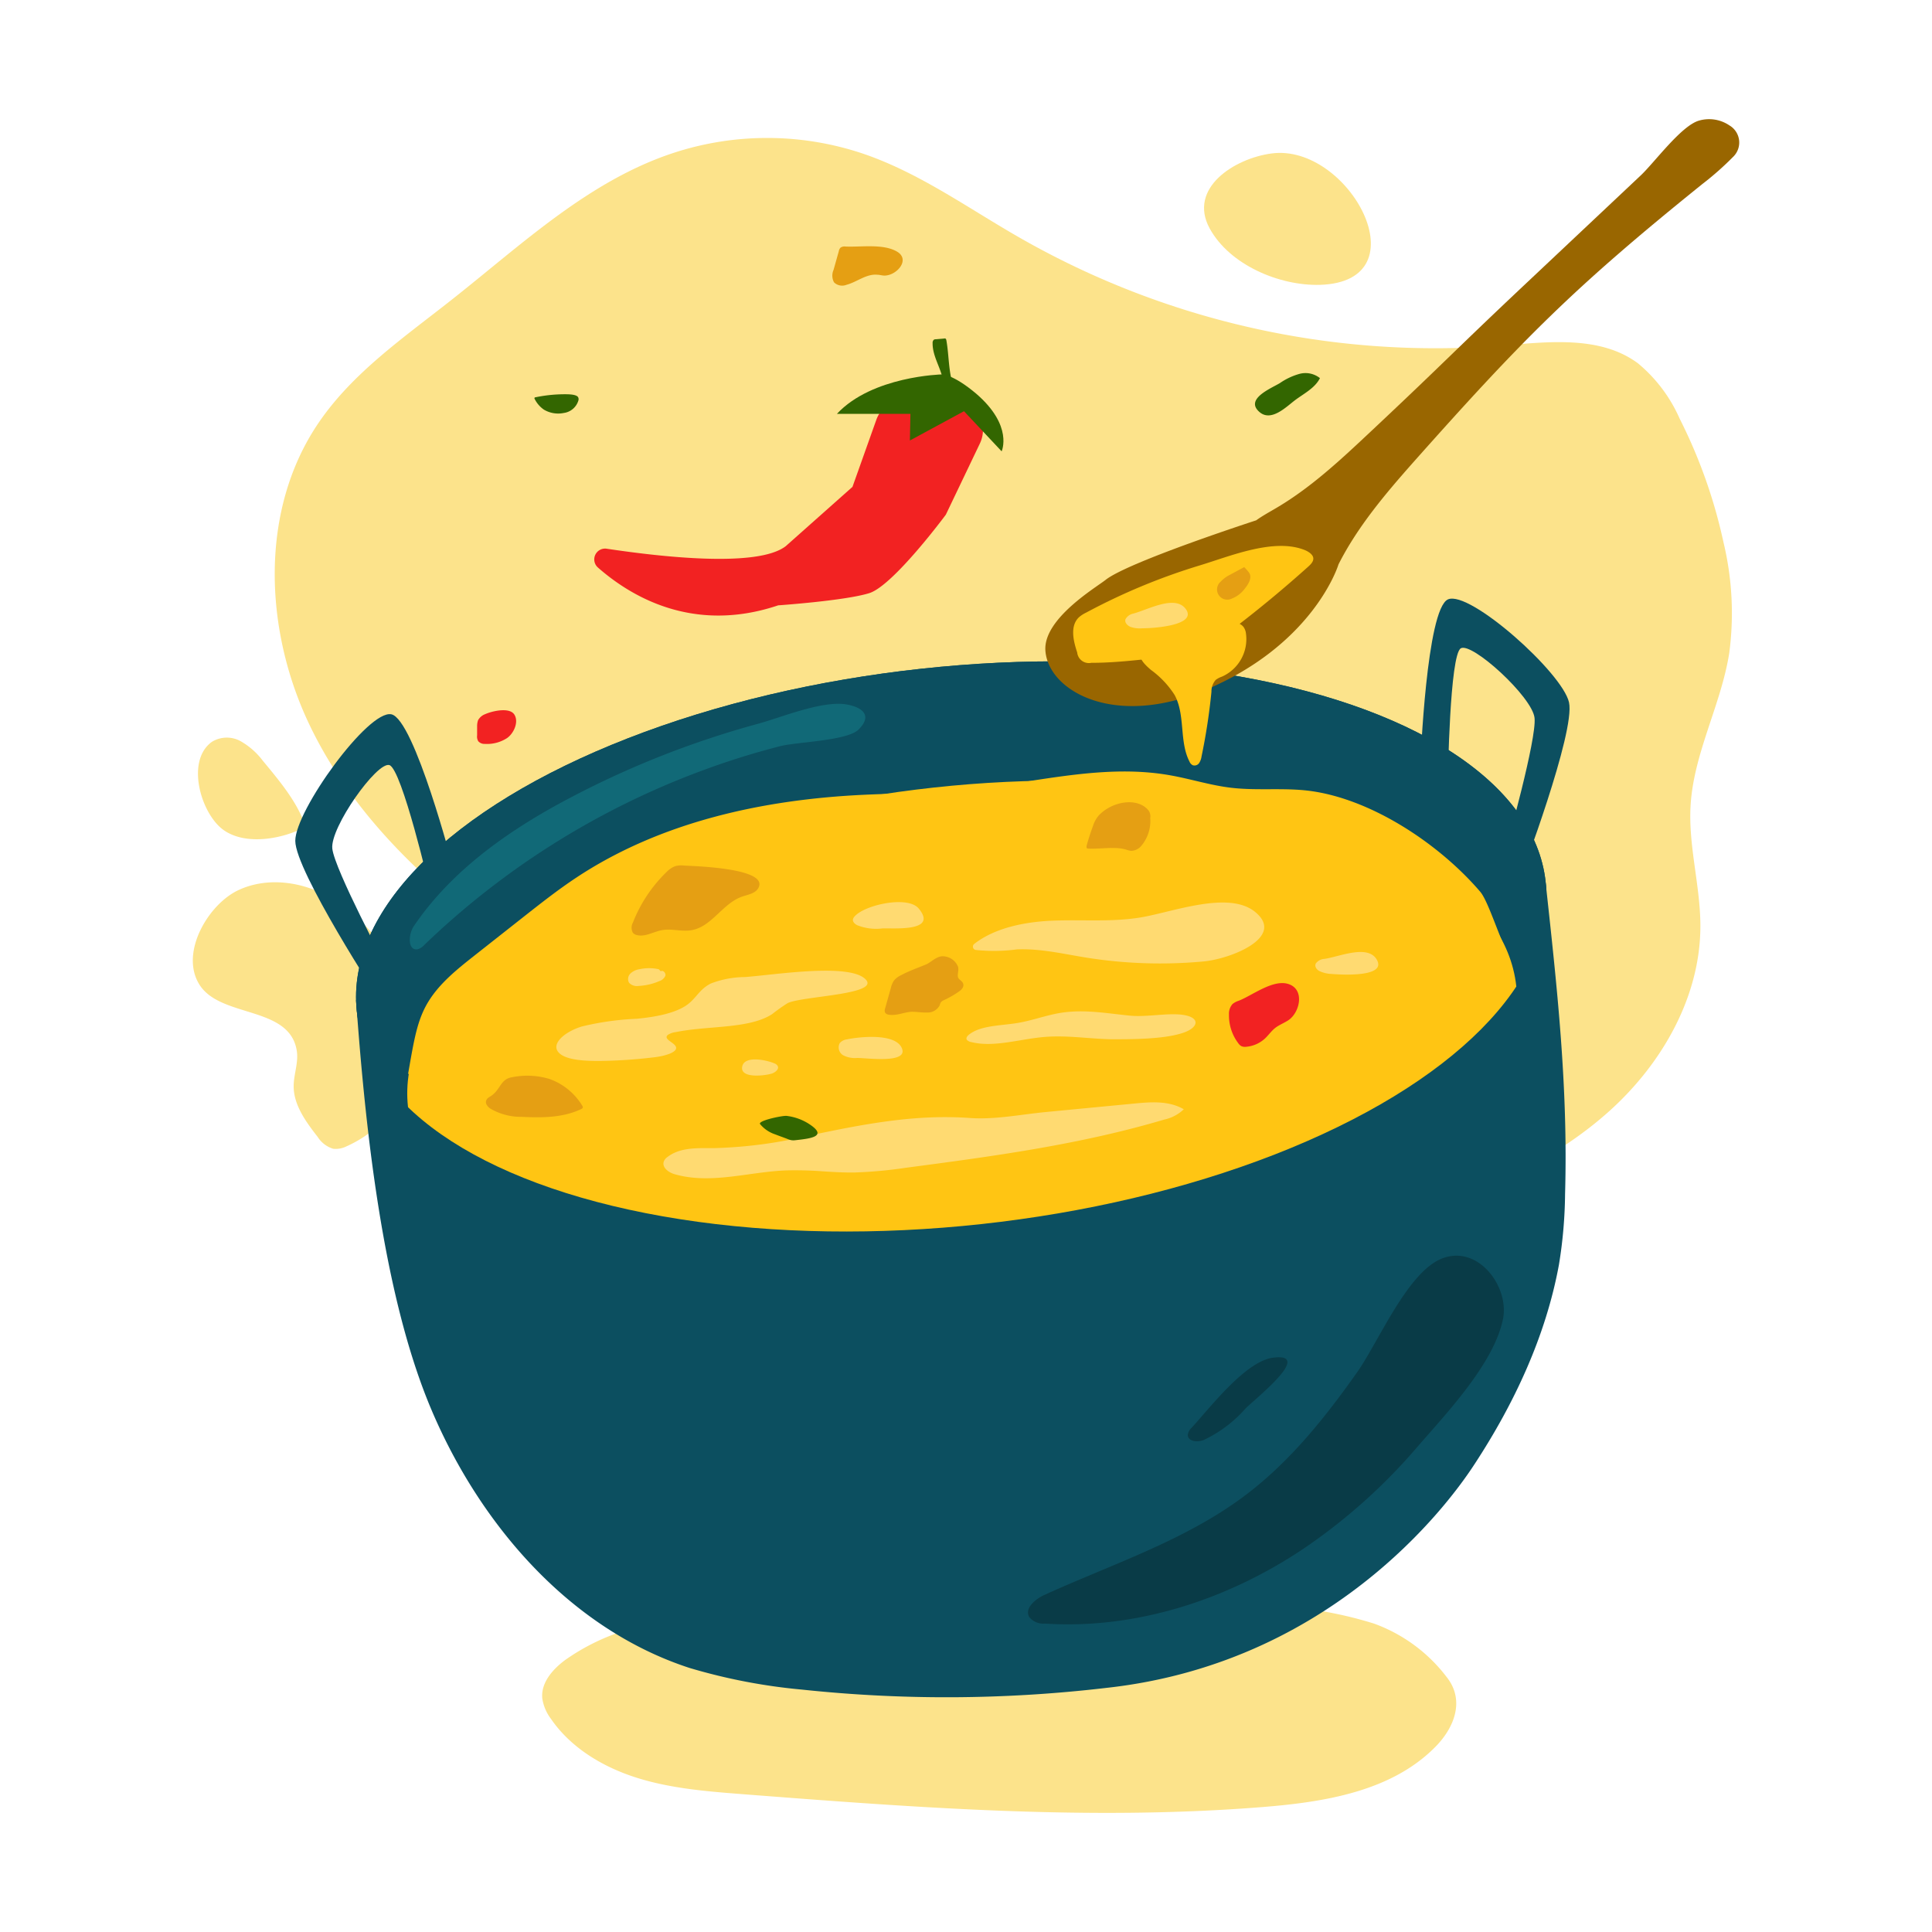 <svg id="Artwork_-_Primary" data-name="Artwork - Primary" xmlns="http://www.w3.org/2000/svg" viewBox="0 0 250 250"><defs><style>.cls-1{fill:none}.cls-2{fill:#FCE38B}.cls-3{fill:#0c4f60}.cls-4{clip-path:url(#clip-path)}.cls-5{fill:#ffc513}.cls-6{fill:#ffda71}.cls-7{fill:#e59f13}.cls-8{fill:#f22222}.cls-9{fill:#360}.cls-10{fill:#093b47}.cls-11{fill:#116977}.cls-12{fill:#960}</style><clipPath id="clip-path"><ellipse class="cls-1" cx="123.08" cy="122.48" rx="77.37" ry="36.14" transform="rotate(-6.21 122.967 122.411)"/></clipPath></defs><path class="cls-2" d="M67.51 123.26C56.3 115.52 45.85 106 40 93.69s-6.42-27.76 1.24-39c4.41-6.47 11-11 17.18-15.88 9.06-7.14 17.71-15.38 28.66-19a38.9 38.9 0 0 1 24.82.15c7.16 2.48 13.41 7 20 10.77a108.29 108.29 0 0 0 62.32 14c6.09-.5 12.84-1.35 17.74 2.29a19.52 19.52 0 0 1 5.39 7.16 66.73 66.73 0 0 1 5.67 16 39.21 39.21 0 0 1 .74 14.35c-1.07 6.72-4.61 12.94-5 19.74-.3 5.2 1.27 10.35 1.27 15.56 0 9.12-4.92 17.74-11.69 23.86s-15.24 10-23.83 13.07a162.82 162.82 0 0 1-45.87 9.24c-15.13.83-31.74-1-42.6-11.61-7.72-7.51-11.61-18.59-20.28-25M34 98.43a9.39 9.39 0 0 0-2.9-2.54 3.68 3.68 0 0 0-3.69.11c-3.41 2.46-1.41 9.3 1.5 11.39s7.77 1.15 10.61-.4c-.89-3.06-3.52-6.14-5.52-8.56zm-3.1 16.73c3.72-1.72 8.22-1.08 11.78.94a24.21 24.21 0 0 1 8.39 8.78 22.27 22.27 0 0 1 2.56 5.62 15.56 15.56 0 0 1-8.78 17.83 3.12 3.12 0 0 1-1.74.32 3.63 3.63 0 0 1-2-1.53C39.6 145.18 38 143 38 140.57c0-1.58.67-3.13.39-4.68-1-5.8-9.93-4.12-12.62-8.54-2.52-4.13 1.23-10.41 5.13-12.19zm146.89 94.93a51.71 51.71 0 0 0-12.19-2.24l-15.34-1.56c-9.49-1-19-1.93-28.56-1.62a194.26 194.26 0 0 0-21 2.13c-6.7 1-13.44 2-19.85 4.19a27.83 27.83 0 0 0-7.74 3.83c-1.61 1.2-3.13 2.94-2.94 4.94a5.82 5.82 0 0 0 1.11 2.64c2.62 3.83 6.85 6.32 11.27 7.69s9.1 1.73 13.72 2.09c22.29 1.72 44.68 3.43 67 1.66 8.05-.64 16.7-2 22.41-7.74 2.55-2.55 3.9-6.11 1.51-9.1a20.65 20.65 0 0 0-9.4-6.91z"/><path class="cls-3" d="M46.07 129.38c1.17 16.21 3.39 38 9.74 53s18 28.43 33.41 33.45a74.65 74.65 0 0 0 14.62 2.81 177 177 0 0 0 39.25-.22c30.82-3.35 45.91-26.2 47.71-28.95 5.15-7.86 9.24-16.6 10.93-25.84a59.69 59.69 0 0 0 .79-9.15c.4-14-1.06-26.9-2.52-40.32"/><ellipse class="cls-3" cx="123.08" cy="122.48" rx="77.37" ry="36.14" transform="rotate(-6.21 122.967 122.411)"/><ellipse class="cls-3" cx="123.08" cy="122.48" rx="77.37" ry="36.14" transform="rotate(-6.21 122.967 122.411)"/><g class="cls-4"><ellipse class="cls-5" cx="124.49" cy="135.41" rx="72.13" ry="33.69" transform="rotate(-6.21 124.392 135.338)"/></g><path class="cls-6" d="M101.91 129.81a23.87 23.87 0 0 0-2 1.42c-3 1.94-8.27 1.46-12.5 2.33a2.31 2.31 0 0 0-1 .36c-.66.58 1 1 1.08 1.64s-1.5 1.09-2.74 1.24a65.39 65.39 0 0 1-7.25.49c-2.05 0-4.38-.15-5.22-1.11-1-1.11.76-2.66 3-3.35a36.27 36.27 0 0 1 7.1-1c2.4-.23 5-.7 6.55-1.82 1.19-.87 1.57-2 3.06-2.75a12.64 12.64 0 0 1 4.38-.83c3.61-.25 13.14-1.81 15.5.17 2.53 2.11-8.11 2.27-9.96 3.21zm45.6-11.08c-3.81.61-7.61.24-11.44.41-3.52.16-7.35.93-10 3a.44.44 0 0 0 .16.78 22.54 22.54 0 0 0 5.37-.07c3.09-.12 6 .59 9 1.07a60.61 60.61 0 0 0 15.14.49c3.49-.32 10.6-3.11 6.73-6.36-3.42-2.9-10.79.01-14.96.68z"/><path class="cls-5" d="M98 137.9s7.9-5.32 13.65-5.72 3.62-7.75 14.27-8.24 4.08 16.27 4.08 16.27l-17.19 3.21"/><path class="cls-5" d="M123.67 128s6-3.49 11.46-1.25 16-.87 15.66 2.51-4.52 10.52-4.52 10.52l-15.39-2.15"/><path class="cls-3" d="M49.15 129.49s-10.93-16.76-10.94-20.68 9.44-17 12.43-16.38 8 19.86 8 19.86l-3 2.84S52 99.46 50.38 99s-7.68 8.09-7.38 10.81 7 15.3 7 15.3m146.79-11.67s7.08-18.72 6.24-22.55-12.87-14.56-15.66-13.33-3.56 21.12-3.56 21.12l3.55 2.13s.23-16.09 1.67-16.92 9.24 6.28 9.54 9-3.57 16.45-3.57 16.45"/><path class="cls-6" d="M137.33 131.05c-1.92.3-3.72 1-5.64 1.32-2.18.36-4.73.31-6.24 1.46-.27.2-.49.48-.35.71a1 1 0 0 0 .61.31c2.91.72 6.27-.41 9.47-.67 2.93-.24 5.78.25 8.69.3 2.58 0 6.62 0 9.09-.79 2.11-.65 2.47-2 .16-2.36-1.93-.3-4.71.3-6.83.1-2.94-.28-5.89-.85-8.96-.38zm-27.76 3.45a1.42 1.42 0 0 0-.9.47 1.18 1.18 0 0 0 .45 1.59 3.34 3.34 0 0 0 1.8.34c1.29 0 6.65.76 5.78-1.27s-5.7-1.44-7.13-1.13zm-9.7 4.42c.46-.15 1-.59.75-1a.76.76 0 0 0-.42-.32c-.86-.39-3.82-1.08-4.15.38-.37 1.63 2.95 1.22 3.82.94zm10.73-20.35a.83.83 0 0 0-.24.45c0 .31.27.55.54.69a6.53 6.53 0 0 0 3.26.43c1.52-.07 7.25.48 4.72-2.58-1.41-1.7-6.96-.48-8.28 1.01zm-25.35 6.85a5.79 5.79 0 0 0-2.52 0 2.15 2.15 0 0 0-1.16.56 1 1 0 0 0-.17 1.19 1.4 1.4 0 0 0 1.24.41 7.78 7.78 0 0 0 2.69-.63 1.26 1.26 0 0 0 .77-.69c.09-.35-.3-.77-.6-.58m85.88-1.6a1.48 1.48 0 0 0-1.12.6c-.18.38.1.81.53 1a4 4 0 0 0 1.52.35c1.58.13 7 .38 5.89-1.77s-4.89-.45-6.82-.18zm-79.06 24.49c-2 0-4.27-.14-5.93 1.13a1.3 1.3 0 0 0-.5.61c-.25.78.65 1.42 1.4 1.63 4.7 1.35 9.58-.3 14.41-.49a47.48 47.48 0 0 1 4.77.12c1.37.09 2.73.17 4.09.15a57.06 57.06 0 0 0 6.65-.61c11.25-1.48 22.55-3 33.45-6.24a5.18 5.18 0 0 0 2.52-1.33c-1.93-1.13-4.25-.95-6.42-.74l-11.57 1.11c-3.21.32-6.55 1-9.79.75-7.19-.49-13.83.84-20.83 2.31a59.61 59.61 0 0 1-12.25 1.6z"/><path class="cls-7" d="M116.58 126.2a2.58 2.58 0 0 0-.89.67 2.82 2.82 0 0 0-.42 1l-.76 2.7a.76.76 0 0 0 0 .42.58.58 0 0 0 .46.3c1 .2 2-.32 3-.37.66 0 1.32.12 2 .1a1.76 1.76 0 0 0 1.62-.92 1.54 1.54 0 0 1 .17-.42 1.09 1.09 0 0 1 .4-.27 12.22 12.22 0 0 0 1.86-1.06c.35-.23.72-.58.63-1s-.56-.54-.68-.89.13-.89 0-1.37a2.17 2.17 0 0 0-2-1.35c-.72 0-1.38.65-2 1-1.21.51-2.34.89-3.39 1.46z"/><path class="cls-8" d="M160.28 129.5a2.38 2.38 0 0 0-.8.43 1.9 1.9 0 0 0-.45 1.36 5.94 5.94 0 0 0 1.2 3.7 1.21 1.21 0 0 0 .4.38 1.18 1.18 0 0 0 .64.08 4.09 4.09 0 0 0 2.45-1.1c.44-.42.79-.93 1.26-1.31s1.15-.65 1.7-1c1.54-1 2.21-4.05 0-4.72-1.99-.61-4.68 1.52-6.4 2.18z"/><path class="cls-7" d="M71.11 139.62a8.17 8.17 0 0 1 4.23 3.45.31.31 0 0 1 .07.24c0 .1-.12.16-.22.21-2.35 1.12-5.06 1.13-7.66 1a7.88 7.88 0 0 1-4.07-1.06c-.34-.24-.67-.62-.56-1s.39-.47.65-.65c1.27-.86 1.18-2.18 2.73-2.42a9.89 9.89 0 0 1 4.83.23z"/><path class="cls-8" d="M62.76 92.42a1.73 1.73 0 0 0-.9.78 2.31 2.31 0 0 0-.12.78v1.17a1.18 1.18 0 0 0 .15.77 1.06 1.06 0 0 0 .82.34 4.77 4.77 0 0 0 2.85-.72c.87-.55 1.62-2.08 1-3.07s-2.86-.47-3.8-.05z"/><path class="cls-9" d="M98.35 145.45a4.23 4.23 0 0 0 1.94 1.33c.51.2 1 .37 1.53.57a2.46 2.46 0 0 0 .58.19 2 2 0 0 0 .54 0c1.89-.21 4.32-.46 1.69-2.14a6.87 6.87 0 0 0-2.81-1c-.44-.09-3.77.6-3.47 1.05zm67.27-95.88a8.48 8.48 0 0 1 2.53-1.19 3 3 0 0 1 2.65.55c-.65 1.3-2.09 2-3.23 2.86s-3.09 2.85-4.61 1.51c-1.91-1.68 1.54-3.05 2.66-3.73zm-96.47 1.98A3.68 3.68 0 0 0 70.37 53a3.6 3.6 0 0 0 2.57.44 2.29 2.29 0 0 0 1.91-1.64.54.54 0 0 0-.06-.43c-.21-.27-.8-.33-1.32-.35a18.66 18.66 0 0 0-4.28.41"/><path class="cls-5" d="M169.4 102.33c-3.33-.42-6.72 0-10.06-.39-2.7-.31-5.3-1.16-8-1.63-9.07-1.59-18.27 1.22-27.45 2-4 .36-8 .34-12 .53-13.1.6-26.41 3.49-37.34 10.74-2.4 1.59-4.65 3.37-6.9 5.14l-6.23 4.91c-2.24 1.77-4.53 3.59-6 6s-1.85 5-2.62 9.37a75 75 0 0 0 10.23-9.45c11.35-12.27 28.09-17.89 44.38-21.68 12.13-2.82 24.55-4.9 37-4.39s25 3.72 35.3 10.75c2.23 1.53 4.35 3.23 6.61 4.73a7.3 7.3 0 0 0 3.49 1.47c1.27.08 5 2.35 4.48 1.16-1.12-2.79-2-5.31-2.75-6.2-5.2-6.08-13.99-12.02-22.14-13.06z"/><path class="cls-10" d="M160.9 193.67c-7.71 5.73-17 8.73-25.77 12.72-1.2.55-2.61 1.76-1.93 2.88a2.35 2.35 0 0 0 2 .82c11.74.77 23.52-3.06 33.31-9.58a74 74 0 0 0 14.91-13.3c3.73-4.31 9.92-10.79 11.07-16.55.83-4.2-3.26-9.66-7.92-7.8-4.49 1.79-8.25 10.92-11 14.77-4.19 5.93-8.8 11.68-14.67 16.04zm-6.71-8.91a1.45 1.45 0 0 0-.49.91c0 .86 1.27 1 2.07.66a16.7 16.7 0 0 0 5.42-4.09c1.29-1.29 8.81-7.21 3.57-6.56-3.61.45-8.24 6.56-10.57 9.08z"/><path class="cls-11" d="M74.22 103c-8 4.16-15.63 9.41-20.67 16.84-.72 1.06-.81 3.17.46 3a1.81 1.81 0 0 0 .9-.57 103.66 103.66 0 0 1 35.85-22.52 100.67 100.67 0 0 1 10.17-3.19c2.16-.56 8.68-.69 10.16-2.15 1.89-1.87.43-2.92-1.58-3.26-3.15-.52-8.41 1.69-11.47 2.52A119.36 119.36 0 0 0 74.22 103z"/><path class="cls-1" d="M46.23 136.9l.12-.52"/><path class="cls-7" d="M109.4 31.9a.91.91 0 0 0-.63.14.87.87 0 0 0-.23.47l-.68 2.42a1.82 1.82 0 0 0 .06 1.6 1.49 1.49 0 0 0 1.59.33c1.36-.35 2.57-1.44 4-1.31.31 0 .62.11.94.11 1.58 0 3.41-2.06 1.61-3.11s-4.73-.55-6.66-.65zm32.78 73.62a3.79 3.79 0 0 0-.74 1.34c-.32.86-.6 1.73-.84 2.6v.27a.51.51 0 0 0 .28.08c1.63.07 3.42-.31 4.87.14a2.68 2.68 0 0 0 .65.15 1.78 1.78 0 0 0 1.26-.62 5 5 0 0 0 1.18-3.63 1.34 1.34 0 0 0-.19-.94c-1.43-1.82-4.76-1.22-6.47.61z"/><path class="cls-8" d="M100.7 78.33C89.53 82.09 81.41 77 77.34 73.41A1.4 1.4 0 0 1 78.48 71c6.67 1 19.5 2.53 23.2-.33l8.63-7.67 3.08-8.66a4.14 4.14 0 0 1 3.81-2.75l5.75-.15a4.16 4.16 0 0 1 3.85 5.94l-4.41 9.22s-6.79 9.17-9.9 10.15-11.79 1.58-11.79 1.58z"/><path class="cls-9" d="M121.87 48.45s-9 .2-13.57 5.1h9.51l-.07 3.45 7-3.79 4.87 5.19s1.54-3.28-3.27-7.44c-3.06-2.59-4.47-2.51-4.47-2.51z"/><path class="cls-9" d="M122.09 49.59c-.19-1.79-1.43-3.38-1.41-5.18a.54.54 0 0 1 .16-.45.48.48 0 0 1 .26-.06l1.05-.09a.25.25 0 0 1 .17 0c.1 0 .13.17.15.28.34 1.94.25 4 .9 5.85"/><path class="cls-12" d="M223.79 16.23a4.69 4.69 0 0 0-3.95-.62c-2.3.67-5.74 5.4-7.52 7.08l-14.71 13.85c-9.68 9.11-10.33 10-20 19.08-4 3.75-8 7.55-12.78 10.3-.75.44-1.56.89-2.28 1.41 0 0-16.57 5.38-19.49 7.71-1.27 1-8 5-7.79 9.08.29 5.21 8.8 10.15 20.62 5.2 13.47-5.64 17-15.27 17.31-16.29 2.45-4.84 6-9.05 9.6-13.12 14.22-16 20.76-22.62 37.45-36.07a38.66 38.66 0 0 0 4.12-3.65 2.57 2.57 0 0 0-.58-3.96z"/><path class="cls-5" d="M140.55 79.27a4 4 0 0 0-.94.61c-1.16 1.11-.74 3-.22 4.55a1.52 1.52 0 0 0 1.82 1.34c2.86 0 5.7-.33 8.55-.63a20.45 20.45 0 0 0 5.7-1.18 19.1 19.1 0 0 0 4.06-2.55q5.05-3.85 9.79-8.11c.32-.29.67-.65.63-1.08s-.52-.78-1-1c-4-1.69-9.74.75-13.68 1.94a80.35 80.35 0 0 0-14.71 6.11z"/><path class="cls-7" d="M161 73.38l-1.85 1a4.16 4.16 0 0 0-1.21.9 1.32 1.32 0 0 0 1.47 2.17 3.75 3.75 0 0 0 1.7-1.33c.48-.58.93-1.4.53-2-.08-.12-.18-.23-.27-.34"/><path class="cls-6" d="M146.64 79.4a1.5 1.5 0 0 0-1 .72c-.14.4.19.8.65 1a3.74 3.74 0 0 0 1.54.18c1.59 0 7-.4 5.66-2.42s-4.96.03-6.85.52z"/><path class="cls-5" d="M152 89.94c1.4 2.6.58 6 1.91 8.59a.94.94 0 0 0 .43.49.73.73 0 0 0 .82-.27 2.08 2.08 0 0 0 .32-.87 78.46 78.46 0 0 0 1.28-8.36 2.26 2.26 0 0 1 .55-1.54 2.91 2.91 0 0 1 .8-.42 5.31 5.31 0 0 0 3.12-5.56 1.8 1.8 0 0 0-.34-.9 1.69 1.69 0 0 0-1-.55 6.1 6.1 0 0 0-3.71.56c-1.5.61-2.92 1.39-4.45 1.91a10.59 10.59 0 0 1-2.41.52c-.56 0-1.18-.09-1.57.41-.82 1 .52 2.17 1.2 2.75a11.94 11.94 0 0 1 3.05 3.24z"/><path class="cls-2" d="M170.79 36.86c13.45-.41 3.77-18.37-6.27-17-4.79.64-10.81 4.48-8 9.68 2.6 4.76 9.05 7.46 14.27 7.32z"/><path class="cls-7" d="M88.51 112a3.19 3.19 0 0 0-1.11.07 3.13 3.13 0 0 0-1.16.78 18.45 18.45 0 0 0-4.34 6.53 1.37 1.37 0 0 0 0 1.33 1 1 0 0 0 .57.3c1.07.24 2.11-.46 3.2-.65 1.26-.23 2.56.23 3.83 0 2.59-.44 4-3.44 6.48-4.32.79-.28 1.77-.41 2.16-1.15 1.38-2.57-8.38-2.81-9.63-2.89z"/></svg>
